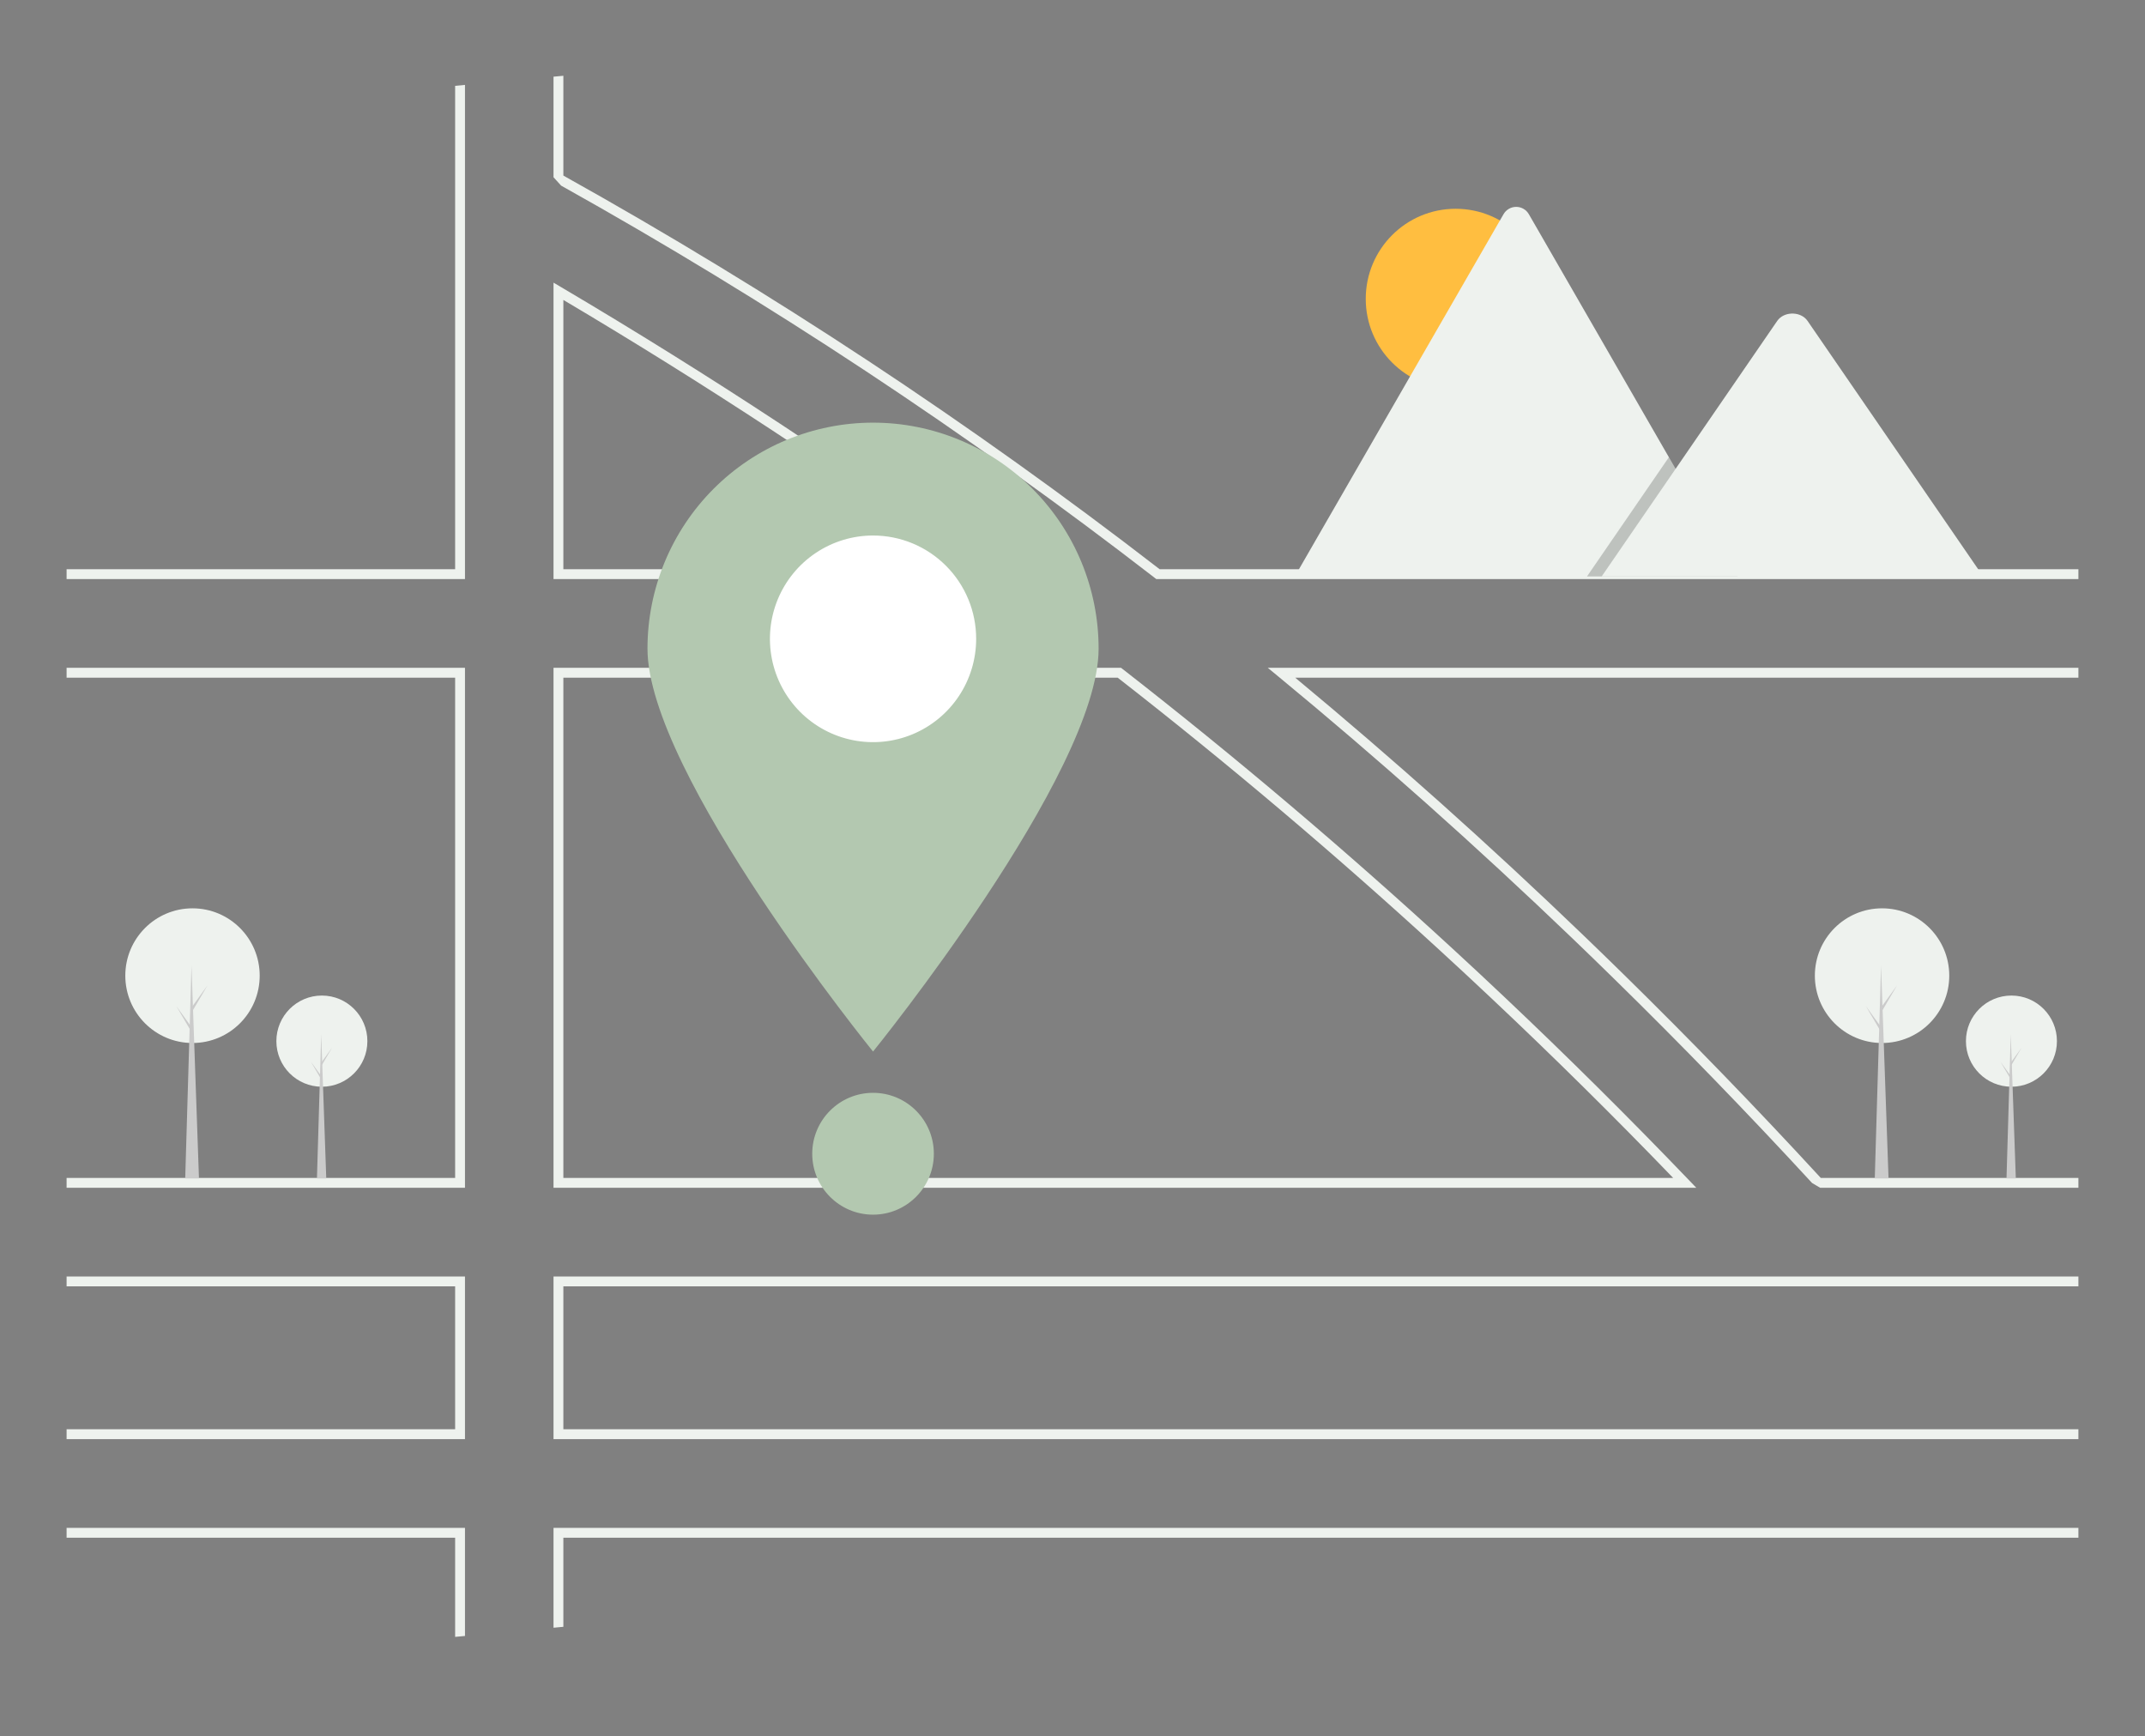 <svg width="194" height="157" viewBox="0 0 194 157" fill="none" xmlns="http://www.w3.org/2000/svg">
<rect x="0" y="0" width="194" height="157" fill="#808080" stroke="none"/>
<g clip-path="url(#clip0_1201_28)">
<path d="M89.673 51.561C77.22 42.475 64.118 33.86 50.734 25.956L50.062 25.559V52.367H90.778L89.673 51.561ZM50.952 51.476V27.122C63.685 34.667 76.153 42.854 88.042 51.476L50.952 51.476ZM152.693 106.654C147.308 101.045 141.783 95.564 136.119 90.211C134.558 88.733 132.986 87.268 131.406 85.814C121.758 76.936 111.793 68.492 101.511 60.483L101.391 60.39H50.062V107.41H153.419L152.693 106.654ZM50.952 106.518V61.281H101.086C111.001 69.007 120.647 77.165 130.024 85.756C131.652 87.247 133.27 88.749 134.876 90.264C140.49 95.55 145.973 100.968 151.325 106.518H50.952ZM152.693 106.654C147.308 101.045 141.783 95.564 136.119 90.211C134.558 88.733 132.986 87.268 131.406 85.814C121.758 76.936 111.793 68.492 101.511 60.483L101.391 60.39H50.062V107.41H153.419L152.693 106.654ZM50.952 106.518V61.281H101.086C111.001 69.007 120.647 77.165 130.024 85.756C131.652 87.247 133.27 88.749 134.876 90.264C140.49 95.55 145.973 100.968 151.325 106.518H50.952ZM89.673 51.561C77.22 42.475 64.118 33.86 50.734 25.956L50.062 25.559V52.367H90.778L89.673 51.561ZM50.952 51.476V27.122C63.685 34.667 76.153 42.854 88.042 51.476L50.952 51.476ZM89.673 51.561C77.22 42.475 64.118 33.86 50.734 25.956L50.062 25.559V52.367H90.778L89.673 51.561ZM50.952 51.476V27.122C63.685 34.667 76.153 42.854 88.042 51.476L50.952 51.476ZM152.693 106.654C147.308 101.045 141.783 95.564 136.119 90.211C134.558 88.733 132.986 87.268 131.406 85.814C121.758 76.936 111.793 68.492 101.511 60.483L101.391 60.39H50.062V107.41H153.419L152.693 106.654ZM50.952 106.518V61.281H101.086C111.001 69.007 120.647 77.165 130.024 85.756C131.652 87.247 133.27 88.749 134.876 90.264C140.49 95.55 145.973 100.968 151.325 106.518H50.952ZM6.023 115.432V116.323H41.164V129.248H6.023V130.14H42.054V115.432H6.023ZM50.062 138.162V147.194L50.952 147.111V139.053H187.977V138.162L50.062 138.162ZM187.977 116.323V115.432H50.062V130.14H187.977V129.248H50.952V116.323L187.977 116.323ZM104.884 51.476C87.814 38.285 69.787 26.385 50.952 15.877V6.852L50.062 6.934V16.029L50.747 16.784C69.505 27.264 87.459 39.126 104.461 52.274L104.581 52.367H187.977V51.476L104.884 51.476ZM41.164 51.476H6.023V52.367H42.054V7.678L41.164 7.761L41.164 51.476ZM187.977 60.39H114.662L115.621 61.179C124.648 68.619 133.51 76.511 142.21 84.853C143.446 86.039 144.679 87.234 145.907 88.439C152.019 94.422 158.013 100.601 163.887 106.975L164.62 107.41H187.977V106.518H164.676C158.866 100.207 152.93 94.079 146.868 88.134C145.655 86.944 144.439 85.762 143.217 84.588C134.707 76.408 126.014 68.639 117.14 61.281H187.977V60.39ZM6.023 138.162V139.053H41.164V148.021L42.054 147.938V138.162H6.023ZM6.023 60.39V61.281H41.164V106.518H6.023V107.41H42.054V60.39H6.023ZM89.673 51.561C77.22 42.475 64.118 33.86 50.734 25.956L50.062 25.559V52.367H90.778L89.673 51.561ZM50.952 51.476V27.122C63.685 34.667 76.153 42.854 88.042 51.476L50.952 51.476ZM152.693 106.654C147.308 101.045 141.783 95.564 136.119 90.211C134.558 88.733 132.986 87.268 131.406 85.814C121.758 76.936 111.793 68.492 101.511 60.483L101.391 60.39H50.062V107.41H153.419L152.693 106.654ZM50.952 106.518V61.281H101.086C111.001 69.007 120.647 77.165 130.024 85.756C131.652 87.247 133.27 88.749 134.876 90.264C140.49 95.55 145.973 100.968 151.325 106.518H50.952ZM89.673 51.561C77.22 42.475 64.118 33.86 50.734 25.956L50.062 25.559V52.367H90.778L89.673 51.561ZM50.952 51.476V27.122C63.685 34.667 76.153 42.854 88.042 51.476L50.952 51.476ZM152.693 106.654C147.308 101.045 141.783 95.564 136.119 90.211C134.558 88.733 132.986 87.268 131.406 85.814C121.758 76.936 111.793 68.492 101.511 60.483L101.391 60.39H50.062V107.41H153.419L152.693 106.654ZM50.952 106.518V61.281H101.086C111.001 69.007 120.647 77.165 130.024 85.756C131.652 87.247 133.27 88.749 134.876 90.264C140.49 95.55 145.973 100.968 151.325 106.518H50.952Z" fill="#EEF2EE"/>
<path d="M99.362 58.658C99.362 69.945 78.961 95.091 78.961 95.091C78.961 95.091 58.56 69.945 58.56 58.658C58.56 53.237 60.709 48.039 64.535 44.206C68.361 40.373 73.55 38.22 78.961 38.22C84.371 38.22 89.561 40.373 93.387 44.206C97.213 48.039 99.362 53.237 99.362 58.658V58.658Z" fill="#B3C8B0"/>
<path d="M88.287 57.769C88.287 59.617 87.74 61.424 86.716 62.96C85.691 64.496 84.234 65.694 82.53 66.401C80.826 67.108 78.951 67.293 77.142 66.933C75.332 66.572 73.671 65.683 72.366 64.376C71.062 63.069 70.174 61.404 69.814 59.592C69.454 57.78 69.639 55.901 70.345 54.194C71.051 52.487 72.246 51.028 73.78 50.001C75.313 48.974 77.117 48.426 78.961 48.426C80.186 48.426 81.399 48.667 82.531 49.136C83.662 49.606 84.691 50.294 85.557 51.162C86.423 52.029 87.11 53.059 87.579 54.193C88.047 55.327 88.288 56.542 88.287 57.769V57.769Z" fill="white"/>
<path d="M78.961 109.841C81.998 109.841 84.46 107.375 84.46 104.332C84.46 101.289 81.998 98.823 78.961 98.823C75.924 98.823 73.461 101.289 73.461 104.332C73.461 107.375 75.924 109.841 78.961 109.841Z" fill="#B3C8B0"/>
<path d="M131.653 35.17C136.144 35.17 139.784 31.523 139.784 27.024C139.784 22.526 136.144 18.879 131.653 18.879C127.162 18.879 123.522 22.526 123.522 27.024C123.522 31.523 127.162 35.17 131.653 35.17Z" fill="#FFBE40"/>
<path d="M157.151 52.126H117.263C117.213 52.127 117.163 52.123 117.114 52.114L135.979 19.378C136.094 19.175 136.261 19.005 136.463 18.887C136.665 18.769 136.895 18.707 137.129 18.707C137.362 18.707 137.592 18.769 137.794 18.887C137.996 19.005 138.163 19.175 138.278 19.378L150.939 41.347L151.546 42.398L157.151 52.126Z" fill="#EEF2EE"/>
<path opacity="0.2" d="M157.151 52.126H143.532L150.217 42.398L150.698 41.697L150.939 41.347L151.546 42.398L157.151 52.126Z" fill="black"/>
<path d="M179.36 52.126H144.86L151.546 42.398L152.027 41.697L160.738 29.019C161.309 28.189 162.683 28.137 163.355 28.863C163.4 28.912 163.442 28.965 163.48 29.019L179.36 52.126Z" fill="#EEF2EE"/>
<path d="M181.92 98.272C184.193 98.272 186.035 96.427 186.035 94.15C186.035 91.873 184.193 90.027 181.92 90.027C179.647 90.027 177.805 91.873 177.805 94.15C177.805 96.427 179.647 98.272 181.92 98.272Z" fill="#EEF2EE"/>
<path d="M182.317 106.567H181.474L181.858 93.529L182.317 106.567Z" fill="#CBCBCB"/>
<path d="M181.932 96L182.837 94.746L181.92 96.311L181.821 96.137L181.932 96Z" fill="#CBCBCB"/>
<path d="M181.833 97.266L180.928 96.013L181.846 97.577L181.945 97.403L181.833 97.266Z" fill="#CBCBCB"/>
<path d="M170.219 94.317C173.575 94.317 176.297 91.591 176.297 88.228C176.297 84.865 173.575 82.139 170.219 82.139C166.862 82.139 164.141 84.865 164.141 88.228C164.141 91.591 166.862 94.317 170.219 94.317Z" fill="#EEF2EE"/>
<path d="M170.805 106.567H169.56L170.127 87.311L170.805 106.567Z" fill="#CBCBCB"/>
<path d="M170.237 90.96L171.573 89.108L170.219 91.419L170.072 91.162L170.237 90.96Z" fill="#CBCBCB"/>
<path d="M170.091 92.831L168.754 90.979L170.109 93.289L170.255 93.033L170.091 92.831Z" fill="#CBCBCB"/>
<path d="M29.112 98.272C31.384 98.272 33.227 96.427 33.227 94.15C33.227 91.873 31.384 90.027 29.112 90.027C26.839 90.027 24.996 91.873 24.996 94.15C24.996 96.427 26.839 98.272 29.112 98.272Z" fill="#EEF2EE"/>
<path d="M29.508 106.567H28.666L29.05 93.529L29.508 106.567Z" fill="#CBCBCB"/>
<path d="M29.124 96L30.029 94.746L29.112 96.311L29.013 96.137L29.124 96Z" fill="#CBCBCB"/>
<path d="M29.025 97.266L28.12 96.013L29.037 97.577L29.136 97.403L29.025 97.266Z" fill="#CBCBCB"/>
<path d="M17.41 94.317C20.767 94.317 23.488 91.591 23.488 88.228C23.488 84.865 20.767 82.139 17.41 82.139C14.054 82.139 11.333 84.865 11.333 88.228C11.333 91.591 14.054 94.317 17.41 94.317Z" fill="#EEF2EE"/>
<path d="M17.996 106.567H16.751L17.319 87.311L17.996 106.567Z" fill="#CBCBCB"/>
<path d="M17.429 90.96L18.765 89.108L17.41 91.419L17.264 91.162L17.429 90.96Z" fill="#CBCBCB"/>
<path d="M17.282 92.831L15.946 90.979L17.301 93.289L17.447 93.033L17.282 92.831Z" fill="#CBCBCB"/>
</g>
<defs>
<clipPath id="clip0_1201_28">
<rect width="194" height="157" fill="white"/>
</clipPath>
</defs>
</svg>
